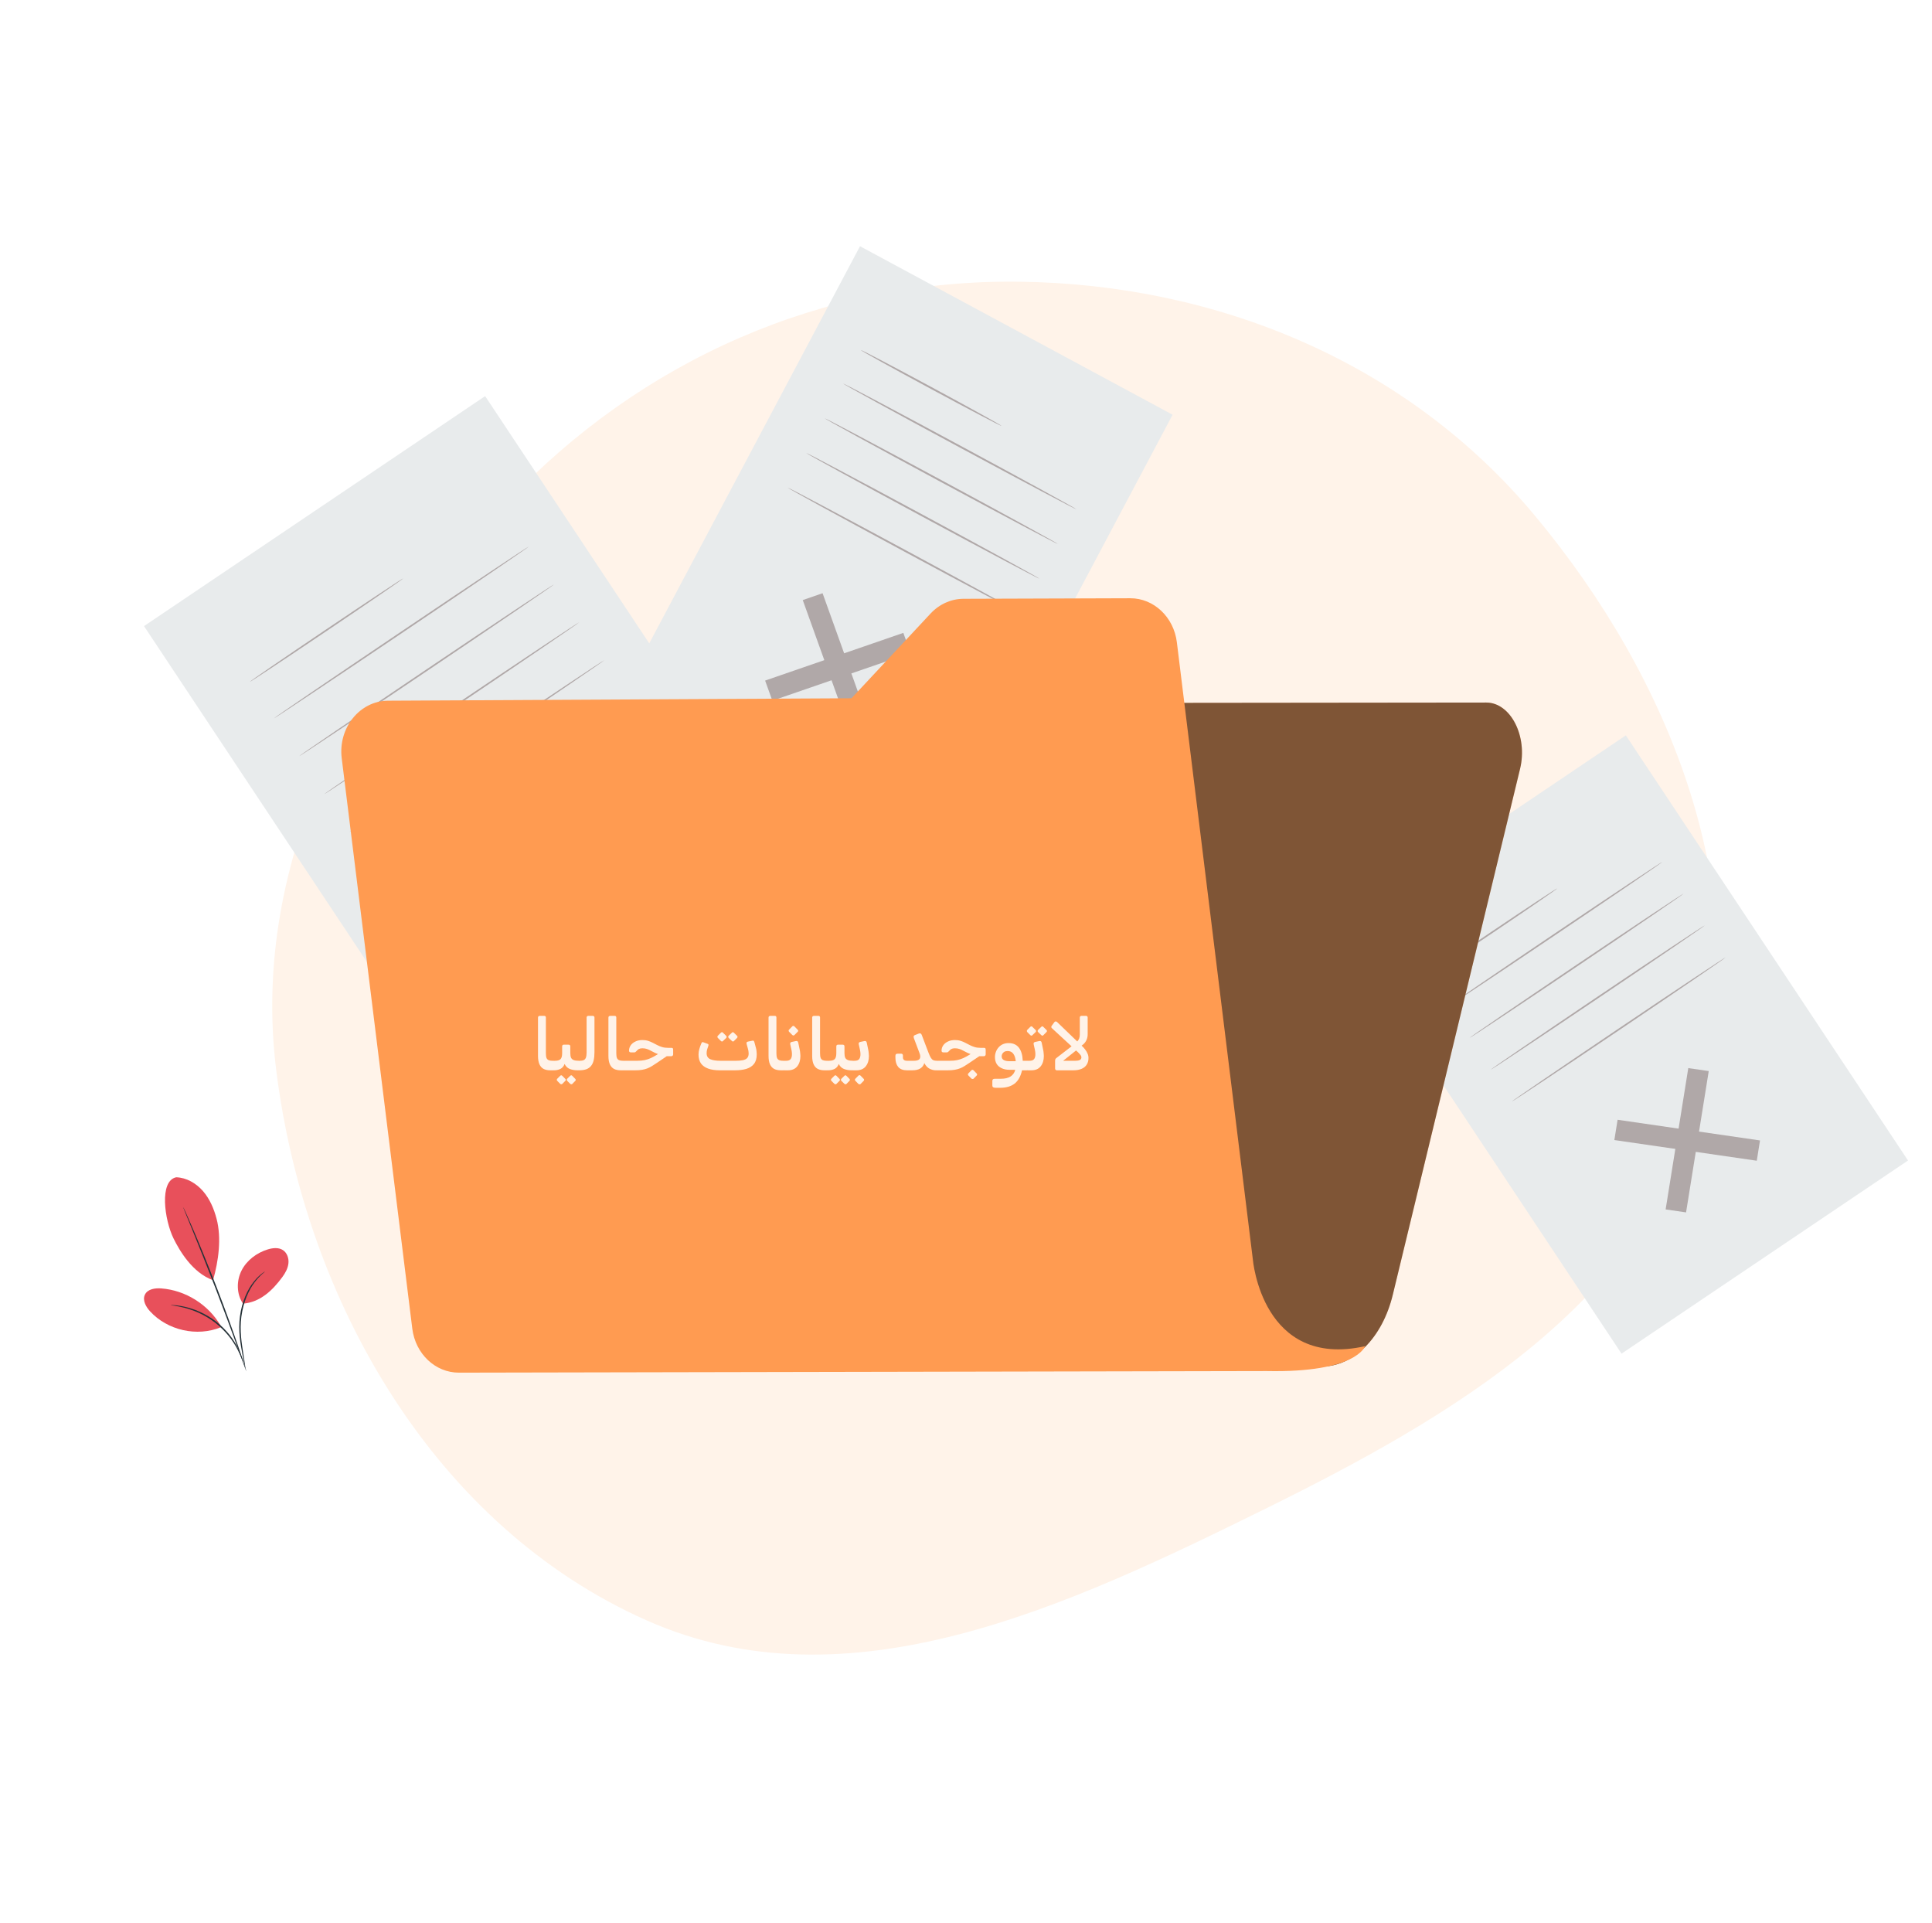 <svg width="428" height="426" viewBox="0 0 428 426" fill="none" xmlns="http://www.w3.org/2000/svg">
<path fill-rule="evenodd" clip-rule="evenodd" d="M340.025 114.214C370.164 150.387 389.25 198.094 376.876 243.707C364.693 288.614 321.868 313.69 280.35 334.177C236.491 355.819 187.978 378.723 143.331 358.948C96.385 338.156 67.638 288.382 61.201 237.115C55.268 189.871 79.654 145.89 112.234 111.307C142.058 79.651 182.519 61.843 225.805 62.395C269.762 62.956 311.789 80.326 340.025 114.214Z" fill="#FFF3E9"/>
<path d="M107.472 87.741L31.901 138.682L106.338 250.814L181.908 199.873L107.472 87.741Z" fill="#E8EBEC"/>
<path d="M142.867 194.567L142.004 199.915L104.435 194.458L105.297 189.11L142.867 194.567Z" fill="#B0A8A8"/>
<path d="M123.94 175.481L129.335 176.269L123.354 213.543L117.966 212.756L123.94 175.481Z" fill="#B0A8A8"/>
<path d="M89.341 128.107C89.395 128.189 81.824 133.388 72.429 139.72C63.033 146.052 55.375 151.122 55.321 151.041C55.267 150.959 62.838 145.76 72.233 139.428C81.629 133.096 89.287 128.026 89.341 128.107Z" fill="#B0A8A8"/>
<path d="M117.131 121.076C117.185 121.157 104.59 129.743 89.004 140.243C73.412 150.749 60.736 159.199 60.682 159.118C60.628 159.036 73.217 150.457 88.809 139.944C104.394 129.437 117.077 120.987 117.131 121.069V121.076Z" fill="#B0A8A8"/>
<path d="M122.701 129.471C122.755 129.553 110.16 138.138 94.574 148.638C78.982 159.145 66.306 167.595 66.252 167.513C66.198 167.432 78.787 158.853 94.379 148.34C109.965 137.833 122.647 129.383 122.701 129.465V129.471Z" fill="#B0A8A8"/>
<path d="M128.271 137.867C128.325 137.948 115.73 146.534 100.144 157.034C84.552 167.54 71.876 175.99 71.823 175.909C71.769 175.827 84.357 167.248 99.949 156.735C115.535 146.229 128.217 137.779 128.271 137.86V137.867Z" fill="#B0A8A8"/>
<path d="M133.848 146.256C133.902 146.337 121.307 154.923 105.721 165.423C90.129 175.929 77.453 184.379 77.399 184.298C77.346 184.216 89.934 175.637 105.526 165.124C121.111 154.618 133.794 146.168 133.848 146.249V146.256Z" fill="#B0A8A8"/>
<path d="M360.175 162.882L296.708 205.664L359.221 299.835L422.688 257.053L360.175 162.882Z" fill="#E8EBEC"/>
<path d="M389.897 252.61L389.183 257.103L357.629 252.522L358.349 248.029L389.897 252.61Z" fill="#B0A8A8"/>
<path d="M374.009 236.586L378.542 237.244L373.517 268.546L368.991 267.888L374.009 236.586Z" fill="#B0A8A8"/>
<path d="M344.953 196.8C345.007 196.881 338.655 201.259 330.761 206.573C322.868 211.894 316.429 216.136 316.375 216.055C316.321 215.973 322.672 211.596 330.566 206.274C338.453 200.96 344.899 196.711 344.953 196.793V196.8Z" fill="#B0A8A8"/>
<path d="M368.29 190.895C368.344 190.976 357.777 198.198 344.683 207.021C331.59 215.844 320.935 222.93 320.881 222.849C320.827 222.767 331.394 215.552 344.488 206.722C357.575 197.899 368.237 190.813 368.29 190.895Z" fill="#B0A8A8"/>
<path d="M372.972 197.94C373.025 198.021 362.458 205.243 349.364 214.066C336.271 222.889 325.616 229.975 325.562 229.894C325.508 229.812 336.076 222.598 349.169 213.767C362.256 204.944 372.918 197.858 372.972 197.94Z" fill="#B0A8A8"/>
<path d="M377.646 204.992C377.7 205.073 367.132 212.295 354.039 221.111C340.945 229.934 330.29 237.02 330.236 236.939C330.182 236.857 340.75 229.643 353.843 220.812C366.93 211.989 377.592 204.903 377.646 204.985V204.992Z" fill="#B0A8A8"/>
<path d="M382.327 212.037C382.381 212.118 371.813 219.34 358.72 228.163C345.626 236.986 334.971 244.072 334.917 243.991C334.863 243.909 345.431 236.694 358.524 227.864C371.611 219.041 382.273 211.955 382.327 212.037Z" fill="#B0A8A8"/>
<path d="M259.77 91.863L190.519 54.539L135.981 157.293L205.231 194.617L259.77 91.863Z" fill="#E8EBEC"/>
<path d="M193.381 162.47L188.99 163.984L177.836 132.919L182.228 131.399L193.381 162.47Z" fill="#B0A8A8"/>
<path d="M200.117 140.181L201.72 144.641L171.101 155.201L169.498 150.749L200.117 140.181Z" fill="#B0A8A8"/>
<path d="M221.872 94.341C221.818 94.443 214.793 90.764 206.185 86.122C197.571 81.48 190.64 77.638 190.694 77.536C190.748 77.434 197.773 81.113 206.381 85.755C214.988 90.398 221.926 94.239 221.872 94.341Z" fill="#B0A8A8"/>
<path d="M238.488 112.823C238.434 112.924 226.809 106.768 212.53 99.072C198.244 91.375 186.707 85.05 186.761 84.948C186.814 84.846 198.44 91.002 212.725 98.705C227.004 106.402 238.542 112.728 238.488 112.829V112.823Z" fill="#B0A8A8"/>
<path d="M234.406 120.519C234.352 120.621 222.727 114.465 208.448 106.768C194.163 99.072 182.625 92.746 182.679 92.644C182.733 92.543 194.358 98.698 208.644 106.402C222.922 114.099 234.46 120.424 234.406 120.526V120.519Z" fill="#B0A8A8"/>
<path d="M230.324 128.209C230.271 128.311 218.645 122.155 204.367 114.458C190.081 106.762 178.543 100.436 178.597 100.334C178.651 100.232 190.276 106.388 204.562 114.092C218.841 121.788 230.378 128.114 230.324 128.216V128.209Z" fill="#B0A8A8"/>
<path d="M226.243 135.899C226.189 136.001 214.564 129.845 200.285 122.148C185.999 114.451 174.462 108.126 174.516 108.024C174.57 107.922 186.195 114.078 200.48 121.782C214.759 129.478 226.297 135.804 226.243 135.906V135.899Z" fill="#B0A8A8"/>
<path d="M39.048 260.768C41.325 260.85 43.46 262.092 44.962 263.823C46.464 265.546 47.387 267.718 47.973 269.938C49.111 274.227 48.411 279.297 47.198 283.566C42.584 281.903 39.742 276.949 38.456 274.343C36.422 270.223 35.23 261.542 39.042 260.768" fill="#E8505B"/>
<path d="M53.839 288.765C52.384 286.661 52.351 283.736 53.502 281.442C54.654 279.155 56.863 277.505 59.295 276.752C60.42 276.406 61.726 276.257 62.703 276.915C63.619 277.533 64.016 278.741 63.895 279.84C63.774 280.94 63.221 281.951 62.568 282.84C60.325 285.901 57.597 288.446 53.839 288.758" fill="#E8505B"/>
<path d="M54.344 303.106C54.344 303.106 54.25 302.794 54.136 302.217C54.014 301.579 53.853 300.758 53.664 299.774C53.3 297.717 52.721 294.792 53.159 291.562C53.577 288.344 54.849 285.589 56.183 283.946C56.836 283.118 57.469 282.528 57.934 282.168C58.157 281.978 58.359 281.863 58.48 281.768C58.608 281.679 58.682 281.639 58.689 281.652C58.736 281.707 57.611 282.412 56.365 284.089C55.105 285.738 53.893 288.439 53.475 291.609C53.044 294.779 53.577 297.677 53.886 299.74C54.048 300.778 54.183 301.62 54.264 302.204C54.338 302.787 54.371 303.113 54.344 303.113V303.106Z" fill="#263238"/>
<path d="M40.537 267.298C40.537 267.298 40.611 267.413 40.726 267.65C40.847 267.915 41.008 268.261 41.204 268.682C41.608 269.585 42.187 270.895 42.881 272.517C44.268 275.768 46.127 280.288 48.067 285.317C50.007 290.353 51.657 294.955 52.802 298.294C53.374 299.964 53.833 301.321 54.136 302.265C54.277 302.713 54.392 303.072 54.479 303.351C54.553 303.602 54.587 303.731 54.58 303.738C54.573 303.744 54.513 303.615 54.418 303.371C54.317 303.093 54.183 302.74 54.021 302.306C53.671 301.342 53.186 300.005 52.593 298.369C51.388 295.043 49.704 290.462 47.771 285.426C45.831 280.397 44.012 275.87 42.679 272.598C42.026 270.99 41.487 269.673 41.096 268.723C40.921 268.288 40.786 267.936 40.678 267.664C40.584 267.42 40.544 267.291 40.55 267.284L40.537 267.298Z" fill="#263238"/>
<path d="M48.869 293.618C46.148 288.955 41.076 285.779 35.721 285.385C34.361 285.283 32.717 285.514 32.111 286.749C31.505 287.985 32.313 289.444 33.243 290.462C37.109 294.677 43.642 296.15 48.916 293.991" fill="#E8505B"/>
<path d="M37.796 289.064C37.796 289.064 38.099 289.057 38.651 289.098C38.927 289.118 39.264 289.139 39.648 289.213C40.032 289.288 40.476 289.329 40.955 289.458C41.433 289.573 41.965 289.695 42.511 289.892C43.069 290.055 43.642 290.299 44.242 290.557C45.427 291.1 46.693 291.813 47.892 292.736C49.084 293.672 50.088 294.718 50.909 295.742C51.3 296.265 51.677 296.767 51.974 297.276C52.297 297.765 52.539 298.254 52.762 298.695C53.004 299.129 53.145 299.557 53.307 299.916C53.469 300.276 53.563 300.602 53.644 300.867C53.806 301.396 53.886 301.688 53.866 301.695C53.799 301.722 53.469 300.534 52.56 298.797C52.324 298.369 52.075 297.894 51.745 297.419C51.448 296.923 51.071 296.441 50.674 295.932C49.859 294.935 48.862 293.917 47.69 292.994C46.511 292.084 45.279 291.378 44.114 290.829C43.528 290.571 42.962 290.319 42.416 290.15C41.884 289.946 41.365 289.817 40.894 289.681C39.001 289.2 37.782 289.132 37.789 289.064H37.796Z" fill="#263238"/>
<path d="M160.735 163.943L136.919 287.333L133.801 303.486L292.794 302.699C299.927 302.665 306.252 296.279 308.548 286.797L336.742 170.303C338.487 163.102 334.661 155.615 329.246 155.615L168.326 155.785C164.77 155.785 161.665 159.131 160.735 163.943Z" fill="#FFAB6D"/>
<g opacity="0.5">
<path d="M160.735 163.943L136.919 287.333L133.801 303.486L292.794 302.699C299.927 302.665 306.252 296.279 308.548 286.797L336.742 170.303C338.487 163.102 334.661 155.615 329.246 155.615L168.326 155.785C164.77 155.785 161.665 159.131 160.735 163.943Z" fill="black"/>
</g>
<path d="M277.546 278.971L260.714 142.272C260.027 136.673 255.595 132.492 250.369 132.512L213.452 132.634C210.718 132.641 208.098 133.815 206.158 135.892L188.633 154.665L85.967 155.208C79.696 155.242 74.874 161.222 75.702 167.948L91.335 294.29C92.028 299.883 96.447 304.057 101.667 304.043L280.59 303.69C300.52 304.104 302.419 298.179 302.419 298.179C279.58 303.276 277.546 278.992 277.546 278.978V278.971Z" fill="#FF9B51"/>
<path d="M122.498 237.075H121.922C121.335 237.075 120.839 236.974 120.434 236.771C120.028 236.558 119.719 236.217 119.506 235.747C119.292 235.278 119.186 234.654 119.186 233.875V225.395C119.186 225.278 119.218 225.187 119.282 225.123C119.356 225.049 119.463 225.011 119.602 225.011H120.578C120.706 225.011 120.796 225.049 120.85 225.123C120.903 225.187 120.93 225.273 120.93 225.379V233.299C120.93 233.758 120.978 234.11 121.074 234.355C121.18 234.59 121.346 234.75 121.57 234.835C121.794 234.921 122.076 234.963 122.418 234.963H122.738C122.898 234.963 122.978 235.043 122.978 235.203V236.595C122.978 236.915 122.818 237.075 122.498 237.075ZM122.693 237.075C122.533 237.075 122.453 236.99 122.453 236.819V235.443C122.453 235.123 122.613 234.963 122.933 234.963C123.531 234.963 123.947 234.841 124.181 234.595C124.416 234.35 124.533 233.913 124.533 233.283V231.795C124.533 231.529 124.661 231.395 124.917 231.395H125.941C126.208 231.395 126.341 231.529 126.341 231.795V233.283C126.341 233.699 126.395 234.03 126.501 234.275C126.619 234.521 126.816 234.697 127.093 234.803C127.371 234.91 127.755 234.963 128.245 234.963C128.405 234.963 128.485 235.043 128.485 235.203V236.595C128.485 236.915 128.325 237.075 128.005 237.075C127.323 237.075 126.725 236.974 126.213 236.771C125.712 236.569 125.333 236.201 125.077 235.667C124.885 236.19 124.571 236.558 124.133 236.771C123.707 236.974 123.227 237.075 122.693 237.075ZM124.549 240.099C124.496 240.153 124.427 240.174 124.341 240.163C124.256 240.163 124.181 240.137 124.117 240.083L123.429 239.395C123.376 239.342 123.349 239.273 123.349 239.187C123.349 239.102 123.376 239.027 123.429 238.963L124.117 238.275C124.181 238.211 124.251 238.179 124.325 238.179C124.411 238.179 124.485 238.211 124.549 238.275L125.221 238.963C125.296 239.027 125.333 239.102 125.333 239.187C125.344 239.273 125.312 239.347 125.237 239.411L124.549 240.099ZM126.773 240.099C126.72 240.153 126.651 240.174 126.565 240.163C126.48 240.163 126.405 240.137 126.341 240.083L125.637 239.395C125.584 239.342 125.557 239.267 125.557 239.171C125.557 239.086 125.584 239.017 125.637 238.963L126.341 238.275C126.405 238.211 126.475 238.179 126.549 238.179C126.635 238.179 126.704 238.211 126.757 238.275L127.429 238.963C127.504 239.027 127.541 239.102 127.541 239.187C127.552 239.273 127.52 239.347 127.445 239.411L126.773 240.099ZM128.206 237.075C128.046 237.075 127.966 236.995 127.966 236.835V235.443C127.966 235.123 128.126 234.963 128.446 234.963C128.798 234.963 129.086 234.915 129.31 234.819C129.534 234.713 129.694 234.531 129.79 234.275C129.896 234.009 129.95 233.63 129.95 233.139V225.379C129.95 225.273 129.982 225.187 130.046 225.123C130.12 225.049 130.211 225.011 130.318 225.011H131.326C131.443 225.011 131.534 225.049 131.598 225.123C131.662 225.187 131.694 225.273 131.694 225.379V233.059C131.694 233.742 131.635 234.339 131.518 234.851C131.4 235.363 131.203 235.785 130.926 236.115C130.659 236.446 130.302 236.691 129.854 236.851C129.416 237.001 128.867 237.075 128.206 237.075ZM138.098 237.075H137.522C136.935 237.075 136.439 236.974 136.034 236.771C135.628 236.558 135.319 236.217 135.106 235.747C134.892 235.278 134.786 234.654 134.786 233.875V225.395C134.786 225.278 134.818 225.187 134.882 225.123C134.956 225.049 135.063 225.011 135.202 225.011H136.178C136.306 225.011 136.396 225.049 136.45 225.123C136.503 225.187 136.53 225.273 136.53 225.379V233.299C136.53 233.758 136.578 234.11 136.674 234.355C136.78 234.59 136.946 234.75 137.17 234.835C137.394 234.921 137.676 234.963 138.018 234.963H138.338C138.498 234.963 138.578 235.043 138.578 235.203V236.595C138.578 236.915 138.418 237.075 138.098 237.075ZM138.293 237.075C138.133 237.075 138.053 236.995 138.053 236.835V235.443C138.053 235.123 138.213 234.963 138.533 234.963H141.125C141.755 234.963 142.309 234.915 142.789 234.819C143.28 234.713 143.739 234.563 144.165 234.371C144.603 234.169 145.045 233.929 145.493 233.651L146.901 232.771L148.293 233.555L145.525 235.427C145.131 235.694 144.768 235.929 144.437 236.131C144.117 236.334 143.781 236.505 143.429 236.643C143.077 236.782 142.683 236.889 142.245 236.963C141.819 237.038 141.307 237.075 140.709 237.075H138.293ZM147.653 233.955V233.747C147.099 233.747 146.619 233.699 146.213 233.603C145.808 233.497 145.445 233.369 145.125 233.219C144.805 233.059 144.501 232.905 144.213 232.755C143.936 232.595 143.643 232.462 143.333 232.355C143.035 232.249 142.688 232.195 142.293 232.195C141.984 232.195 141.728 232.249 141.525 232.355C141.333 232.462 141.173 232.601 141.045 232.771C140.939 232.889 140.848 232.974 140.773 233.027C140.709 233.081 140.597 233.107 140.437 233.107H139.797C139.499 233.107 139.349 232.979 139.349 232.723C139.349 232.307 139.467 231.923 139.701 231.571C139.947 231.209 140.293 230.921 140.741 230.707C141.189 230.483 141.717 230.371 142.325 230.371C142.795 230.371 143.211 230.43 143.573 230.547C143.947 230.665 144.293 230.809 144.613 230.979C144.944 231.15 145.275 231.321 145.605 231.491C145.936 231.662 146.293 231.806 146.677 231.923C147.061 232.041 147.509 232.099 148.021 232.099H148.725C148.896 232.099 149.003 232.131 149.045 232.195C149.099 232.259 149.125 232.371 149.125 232.531V233.539C149.125 233.667 149.083 233.769 148.997 233.843C148.923 233.918 148.821 233.955 148.693 233.955H147.653ZM159.467 237.075C158.443 237.075 157.579 236.947 156.875 236.691C156.171 236.435 155.637 236.051 155.275 235.539C154.923 235.017 154.747 234.366 154.747 233.587C154.747 233.193 154.805 232.787 154.923 232.371C155.04 231.945 155.195 231.513 155.387 231.075C155.429 230.969 155.483 230.894 155.547 230.851C155.611 230.809 155.717 230.819 155.867 230.883L156.699 231.187C156.827 231.23 156.907 231.283 156.939 231.347C156.971 231.411 156.965 231.513 156.923 231.651C156.827 231.929 156.736 232.201 156.651 232.467C156.576 232.734 156.539 233.006 156.539 233.283C156.539 233.923 156.805 234.366 157.339 234.611C157.872 234.846 158.635 234.963 159.627 234.963H162.987C163.605 234.963 164.128 234.921 164.555 234.835C164.981 234.75 165.301 234.595 165.515 234.371C165.739 234.137 165.851 233.795 165.851 233.347C165.851 232.974 165.787 232.585 165.659 232.179L165.403 231.251C165.36 231.091 165.36 230.974 165.403 230.899C165.445 230.814 165.531 230.755 165.659 230.723L166.667 230.515C166.816 230.473 166.923 230.494 166.987 230.579C167.061 230.654 167.115 230.771 167.147 230.931L167.467 232.131C167.531 232.355 167.573 232.585 167.595 232.819C167.627 233.043 167.643 233.278 167.643 233.523C167.643 234.43 167.44 235.139 167.035 235.651C166.64 236.163 166.075 236.531 165.339 236.755C164.613 236.969 163.76 237.075 162.779 237.075H159.467ZM160.155 230.595C160.101 230.659 160.032 230.691 159.947 230.691C159.861 230.691 159.781 230.654 159.707 230.579L159.019 229.891C158.965 229.817 158.933 229.742 158.923 229.667C158.923 229.582 158.955 229.502 159.019 229.427L159.707 228.739C159.781 228.665 159.861 228.627 159.947 228.627C160.032 228.627 160.101 228.665 160.155 228.739L160.859 229.427C160.933 229.491 160.971 229.571 160.971 229.667C160.981 229.753 160.949 229.833 160.875 229.907L160.155 230.595ZM162.587 230.595C162.523 230.67 162.448 230.702 162.363 230.691C162.277 230.681 162.203 230.643 162.139 230.579L161.419 229.891C161.355 229.827 161.323 229.753 161.323 229.667C161.323 229.571 161.355 229.491 161.419 229.427L162.139 228.739C162.203 228.665 162.272 228.627 162.347 228.627C162.421 228.627 162.496 228.665 162.571 228.739L163.275 229.427C163.349 229.491 163.387 229.571 163.387 229.667C163.387 229.753 163.349 229.833 163.275 229.907L162.587 230.595ZM173.569 237.075H172.993C172.407 237.075 171.911 236.974 171.505 236.771C171.1 236.558 170.791 236.217 170.577 235.747C170.364 235.278 170.257 234.654 170.257 233.875V225.395C170.257 225.278 170.289 225.187 170.353 225.123C170.428 225.049 170.535 225.011 170.673 225.011H171.649C171.777 225.011 171.868 225.049 171.921 225.123C171.975 225.187 172.001 225.273 172.001 225.379V233.299C172.001 233.758 172.049 234.11 172.145 234.355C172.252 234.59 172.417 234.75 172.641 234.835C172.865 234.921 173.148 234.963 173.489 234.963H173.809C173.969 234.963 174.049 235.043 174.049 235.203V236.595C174.049 236.915 173.889 237.075 173.569 237.075ZM173.797 237.075C173.701 237.075 173.632 237.049 173.589 236.995C173.547 236.931 173.525 236.862 173.525 236.787V235.347C173.525 235.198 173.568 235.097 173.653 235.043C173.739 234.99 173.856 234.963 174.005 234.963H174.149C174.608 234.963 174.939 234.846 175.141 234.611C175.344 234.366 175.445 233.993 175.445 233.491C175.445 233.321 175.435 233.161 175.413 233.011C175.403 232.862 175.376 232.702 175.333 232.531L175.061 231.299C175.029 231.139 175.045 231.022 175.109 230.947C175.173 230.873 175.269 230.819 175.397 230.787L176.309 230.595C176.597 230.531 176.773 230.649 176.837 230.947L177.157 232.483C177.211 232.718 177.248 232.969 177.269 233.235C177.301 233.502 177.317 233.721 177.317 233.891C177.317 234.841 177.083 235.609 176.613 236.195C176.144 236.782 175.451 237.075 174.533 237.075H173.797ZM175.989 229.267C175.925 229.331 175.845 229.363 175.749 229.363C175.664 229.353 175.589 229.315 175.525 229.251L174.805 228.531C174.741 228.457 174.709 228.377 174.709 228.291C174.709 228.206 174.741 228.131 174.805 228.067L175.525 227.331C175.589 227.267 175.664 227.235 175.749 227.235C175.835 227.235 175.909 227.267 175.973 227.331L176.693 228.067C176.864 228.238 176.869 228.398 176.709 228.547L175.989 229.267ZM183.235 237.075H182.659C182.072 237.075 181.576 236.974 181.171 236.771C180.766 236.558 180.456 236.217 180.243 235.747C180.03 235.278 179.923 234.654 179.923 233.875V225.395C179.923 225.278 179.955 225.187 180.019 225.123C180.094 225.049 180.2 225.011 180.339 225.011H181.315C181.443 225.011 181.534 225.049 181.587 225.123C181.64 225.187 181.667 225.273 181.667 225.379V233.299C181.667 233.758 181.715 234.11 181.811 234.355C181.918 234.59 182.083 234.75 182.307 234.835C182.531 234.921 182.814 234.963 183.155 234.963H183.475C183.635 234.963 183.715 235.043 183.715 235.203V236.595C183.715 236.915 183.555 237.075 183.235 237.075ZM183.431 237.075C183.271 237.075 183.191 236.99 183.191 236.819V235.443C183.191 235.123 183.351 234.963 183.671 234.963C184.268 234.963 184.684 234.841 184.919 234.595C185.153 234.35 185.271 233.913 185.271 233.283V231.795C185.271 231.529 185.399 231.395 185.655 231.395H186.679C186.945 231.395 187.079 231.529 187.079 231.795V233.283C187.079 233.699 187.132 234.03 187.239 234.275C187.356 234.521 187.553 234.697 187.831 234.803C188.108 234.91 188.492 234.963 188.983 234.963C189.143 234.963 189.223 235.043 189.223 235.203V236.595C189.223 236.915 189.063 237.075 188.743 237.075C188.06 237.075 187.463 236.974 186.951 236.771C186.449 236.569 186.071 236.201 185.815 235.667C185.623 236.19 185.308 236.558 184.871 236.771C184.444 236.974 183.964 237.075 183.431 237.075ZM185.287 240.099C185.233 240.153 185.164 240.174 185.079 240.163C184.993 240.163 184.919 240.137 184.855 240.083L184.167 239.395C184.113 239.342 184.087 239.273 184.087 239.187C184.087 239.102 184.113 239.027 184.167 238.963L184.855 238.275C184.919 238.211 184.988 238.179 185.063 238.179C185.148 238.179 185.223 238.211 185.287 238.275L185.959 238.963C186.033 239.027 186.071 239.102 186.071 239.187C186.081 239.273 186.049 239.347 185.975 239.411L185.287 240.099ZM187.511 240.099C187.457 240.153 187.388 240.174 187.303 240.163C187.217 240.163 187.143 240.137 187.079 240.083L186.375 239.395C186.321 239.342 186.295 239.267 186.295 239.171C186.295 239.086 186.321 239.017 186.375 238.963L187.079 238.275C187.143 238.211 187.212 238.179 187.287 238.179C187.372 238.179 187.441 238.211 187.495 238.275L188.167 238.963C188.241 239.027 188.279 239.102 188.279 239.187C188.289 239.273 188.257 239.347 188.183 239.411L187.511 240.099ZM188.975 237.075C188.879 237.075 188.81 237.049 188.767 236.995C188.725 236.931 188.703 236.862 188.703 236.787V235.347C188.703 235.198 188.746 235.097 188.831 235.043C188.917 234.99 189.034 234.963 189.183 234.963H189.327C189.786 234.963 190.117 234.846 190.319 234.611C190.522 234.366 190.623 233.993 190.623 233.491C190.623 233.321 190.613 233.161 190.591 233.011C190.581 232.862 190.554 232.702 190.511 232.531L190.239 231.299C190.207 231.139 190.223 231.022 190.287 230.947C190.351 230.873 190.447 230.819 190.575 230.787L191.487 230.595C191.775 230.531 191.951 230.649 192.015 230.947L192.335 232.483C192.389 232.718 192.426 232.969 192.447 233.235C192.479 233.502 192.495 233.721 192.495 233.891C192.495 234.841 192.261 235.609 191.791 236.195C191.322 236.782 190.629 237.075 189.711 237.075H188.975ZM190.639 240.115C190.575 240.169 190.501 240.19 190.415 240.179C190.33 240.179 190.25 240.153 190.175 240.099L189.487 239.395C189.423 239.342 189.391 239.267 189.391 239.171C189.391 239.086 189.423 239.011 189.487 238.947L190.175 238.243C190.25 238.179 190.325 238.147 190.399 238.147C190.485 238.147 190.559 238.179 190.623 238.243L191.311 238.947C191.386 239.011 191.423 239.086 191.423 239.171C191.434 239.267 191.402 239.347 191.327 239.411L190.639 240.115ZM200.957 237.075C200.072 237.075 199.416 236.83 198.989 236.339C198.573 235.838 198.365 235.161 198.365 234.307V233.875C198.365 233.715 198.397 233.598 198.461 233.523C198.536 233.438 198.664 233.395 198.845 233.395H199.661C199.779 233.395 199.869 233.433 199.933 233.507C199.997 233.571 200.029 233.673 200.029 233.811V234.227C200.029 234.473 200.109 234.659 200.269 234.787C200.429 234.905 200.643 234.963 200.909 234.963H202.381C202.861 234.963 203.229 234.894 203.485 234.755C203.741 234.617 203.869 234.366 203.869 234.003C203.869 233.886 203.853 233.763 203.821 233.635C203.789 233.497 203.736 233.337 203.661 233.155L202.477 230.019C202.413 229.838 202.387 229.689 202.397 229.571C202.419 229.443 202.504 229.347 202.653 229.283L203.549 228.931C203.709 228.867 203.837 228.862 203.933 228.915C204.04 228.969 204.125 229.07 204.189 229.219L205.661 233.091C205.864 233.625 206.045 234.025 206.205 234.291C206.376 234.558 206.563 234.739 206.765 234.835C206.979 234.921 207.245 234.963 207.565 234.963C207.725 234.963 207.805 235.043 207.805 235.203V236.595C207.805 236.915 207.645 237.075 207.325 237.075C206.888 237.075 206.435 236.963 205.965 236.739C205.496 236.515 205.096 236.094 204.765 235.475C204.627 235.977 204.333 236.371 203.885 236.659C203.448 236.937 202.845 237.075 202.077 237.075H200.957ZM207.528 237.075C207.368 237.075 207.288 236.995 207.288 236.835V235.443C207.288 235.123 207.448 234.963 207.768 234.963H210.36C210.989 234.963 211.544 234.915 212.024 234.819C212.514 234.713 212.973 234.563 213.4 234.371C213.837 234.169 214.28 233.929 214.728 233.651L216.136 232.771L217.528 233.555L214.76 235.427C214.365 235.694 214.002 235.929 213.672 236.131C213.352 236.334 213.016 236.505 212.664 236.643C212.312 236.782 211.917 236.889 211.48 236.963C211.053 237.038 210.541 237.075 209.944 237.075H207.528ZM216.888 233.955V233.747C216.333 233.747 215.853 233.699 215.448 233.603C215.042 233.497 214.68 233.369 214.36 233.219C214.04 233.059 213.736 232.905 213.448 232.755C213.17 232.595 212.877 232.462 212.568 232.355C212.269 232.249 211.922 232.195 211.528 232.195C211.218 232.195 210.962 232.249 210.76 232.355C210.568 232.462 210.408 232.601 210.28 232.771C210.173 232.889 210.082 232.974 210.008 233.027C209.944 233.081 209.832 233.107 209.672 233.107H209.032C208.733 233.107 208.584 232.979 208.584 232.723C208.584 232.307 208.701 231.923 208.936 231.571C209.181 231.209 209.528 230.921 209.976 230.707C210.424 230.483 210.952 230.371 211.56 230.371C212.029 230.371 212.445 230.43 212.808 230.547C213.181 230.665 213.528 230.809 213.848 230.979C214.178 231.15 214.509 231.321 214.84 231.491C215.17 231.662 215.528 231.806 215.912 231.923C216.296 232.041 216.744 232.099 217.256 232.099H217.96C218.13 232.099 218.237 232.131 218.28 232.195C218.333 232.259 218.36 232.371 218.36 232.531V233.539C218.36 233.667 218.317 233.769 218.232 233.843C218.157 233.918 218.056 233.955 217.928 233.955H216.888ZM215.672 238.931C215.608 238.985 215.533 239.006 215.448 238.995C215.362 238.995 215.282 238.969 215.208 238.915L214.52 238.211C214.456 238.158 214.424 238.083 214.424 237.987C214.424 237.902 214.456 237.827 214.52 237.763L215.208 237.059C215.282 236.995 215.357 236.963 215.432 236.963C215.517 236.963 215.592 236.995 215.656 237.059L216.344 237.763C216.418 237.827 216.456 237.902 216.456 237.987C216.466 238.083 216.434 238.163 216.36 238.227L215.672 238.931ZM220.637 240.947C220.37 240.947 220.167 240.91 220.029 240.835C219.901 240.761 219.837 240.622 219.837 240.419V239.411C219.837 239.251 219.885 239.134 219.981 239.059C220.077 238.985 220.231 238.947 220.445 238.947H221.725C222.621 238.947 223.33 238.782 223.853 238.451C224.386 238.121 224.738 237.625 224.909 236.963H223.677C223.005 236.963 222.423 236.851 221.933 236.627C221.442 236.403 221.063 236.083 220.797 235.667C220.541 235.241 220.413 234.739 220.413 234.163C220.413 233.758 220.482 233.369 220.621 232.995C220.759 232.622 220.957 232.291 221.213 232.003C221.469 231.705 221.783 231.47 222.157 231.299C222.53 231.129 222.957 231.043 223.437 231.043C224.429 231.043 225.186 231.379 225.709 232.051C226.231 232.713 226.519 233.683 226.573 234.963H227.741C227.901 234.963 227.981 235.043 227.981 235.203V236.595C227.981 236.915 227.821 237.075 227.501 237.075H226.413C226.114 238.419 225.565 239.401 224.765 240.019C223.965 240.638 222.898 240.947 221.565 240.947H220.637ZM223.661 235.059H225.021C224.946 234.323 224.759 233.763 224.461 233.379C224.162 232.995 223.751 232.803 223.229 232.803C222.93 232.803 222.679 232.862 222.477 232.979C222.285 233.097 222.141 233.246 222.045 233.427C221.949 233.598 221.901 233.779 221.901 233.971C221.901 234.345 222.055 234.622 222.365 234.803C222.685 234.974 223.117 235.059 223.661 235.059ZM227.725 237.075C227.629 237.075 227.56 237.049 227.517 236.995C227.475 236.931 227.453 236.862 227.453 236.787V235.347C227.453 235.198 227.496 235.097 227.581 235.043C227.667 234.99 227.784 234.963 227.933 234.963H228.077C228.536 234.963 228.867 234.846 229.069 234.611C229.272 234.366 229.373 233.993 229.373 233.491C229.373 233.321 229.363 233.161 229.341 233.011C229.331 232.862 229.304 232.702 229.261 232.531L228.989 231.299C228.957 231.139 228.973 231.022 229.037 230.947C229.101 230.873 229.197 230.819 229.325 230.787L230.237 230.595C230.525 230.531 230.701 230.649 230.765 230.947L231.085 232.483C231.139 232.718 231.176 232.969 231.197 233.235C231.229 233.502 231.245 233.721 231.245 233.891C231.245 234.841 231.011 235.609 230.541 236.195C230.072 236.782 229.379 237.075 228.461 237.075H227.725ZM228.701 229.299C228.648 229.363 228.579 229.395 228.493 229.395C228.408 229.395 228.328 229.358 228.253 229.283L227.565 228.595C227.512 228.521 227.485 228.446 227.485 228.371C227.475 228.286 227.501 228.206 227.565 228.131L228.253 227.443C228.328 227.369 228.408 227.331 228.493 227.331C228.579 227.331 228.648 227.369 228.701 227.443L229.405 228.131C229.48 228.195 229.517 228.275 229.517 228.371C229.528 228.457 229.496 228.537 229.421 228.611L228.701 229.299ZM231.133 229.299C231.069 229.374 230.995 229.406 230.909 229.395C230.824 229.385 230.749 229.347 230.685 229.283L229.965 228.595C229.901 228.531 229.869 228.457 229.869 228.371C229.869 228.275 229.901 228.195 229.965 228.131L230.685 227.443C230.749 227.369 230.819 227.331 230.893 227.331C230.968 227.331 231.043 227.369 231.117 227.443L231.821 228.131C231.896 228.195 231.933 228.275 231.933 228.371C231.933 228.457 231.896 228.537 231.821 228.611L231.133 229.299ZM234.059 237.075C233.846 237.011 233.739 236.873 233.739 236.659V234.979C233.739 234.83 233.761 234.707 233.803 234.611C233.846 234.515 233.926 234.425 234.043 234.339L237.755 231.475L238.811 232.339L235.515 234.963H238.187C238.646 234.963 238.987 234.905 239.211 234.787C239.446 234.67 239.563 234.478 239.563 234.211C239.563 234.009 239.478 233.811 239.307 233.619C239.147 233.417 238.966 233.219 238.763 233.027L233.067 227.779C232.961 227.694 232.902 227.598 232.891 227.491C232.891 227.385 232.934 227.278 233.019 227.171L233.595 226.387C233.691 226.291 233.782 226.243 233.867 226.243C233.963 226.243 234.065 226.286 234.171 226.371L239.499 231.507C239.841 231.806 240.129 232.11 240.363 232.419C240.609 232.729 240.795 233.043 240.923 233.363C241.062 233.673 241.131 233.993 241.131 234.323C241.142 234.878 241.019 235.363 240.763 235.779C240.518 236.195 240.139 236.515 239.627 236.739C239.126 236.963 238.491 237.075 237.723 237.075H234.059ZM239.131 231.907L238.091 231.123C238.305 230.985 238.497 230.83 238.667 230.659C238.838 230.489 238.971 230.281 239.067 230.035C239.163 229.79 239.211 229.486 239.211 229.123V225.379C239.211 225.273 239.243 225.187 239.307 225.123C239.382 225.049 239.473 225.011 239.579 225.011H240.587C240.705 225.011 240.795 225.049 240.859 225.123C240.923 225.187 240.955 225.273 240.955 225.379V229.027C240.955 229.529 240.87 229.966 240.699 230.339C240.539 230.702 240.315 231.017 240.027 231.283C239.75 231.539 239.451 231.747 239.131 231.907Z" fill="#FFF3E9"/>
</svg>

